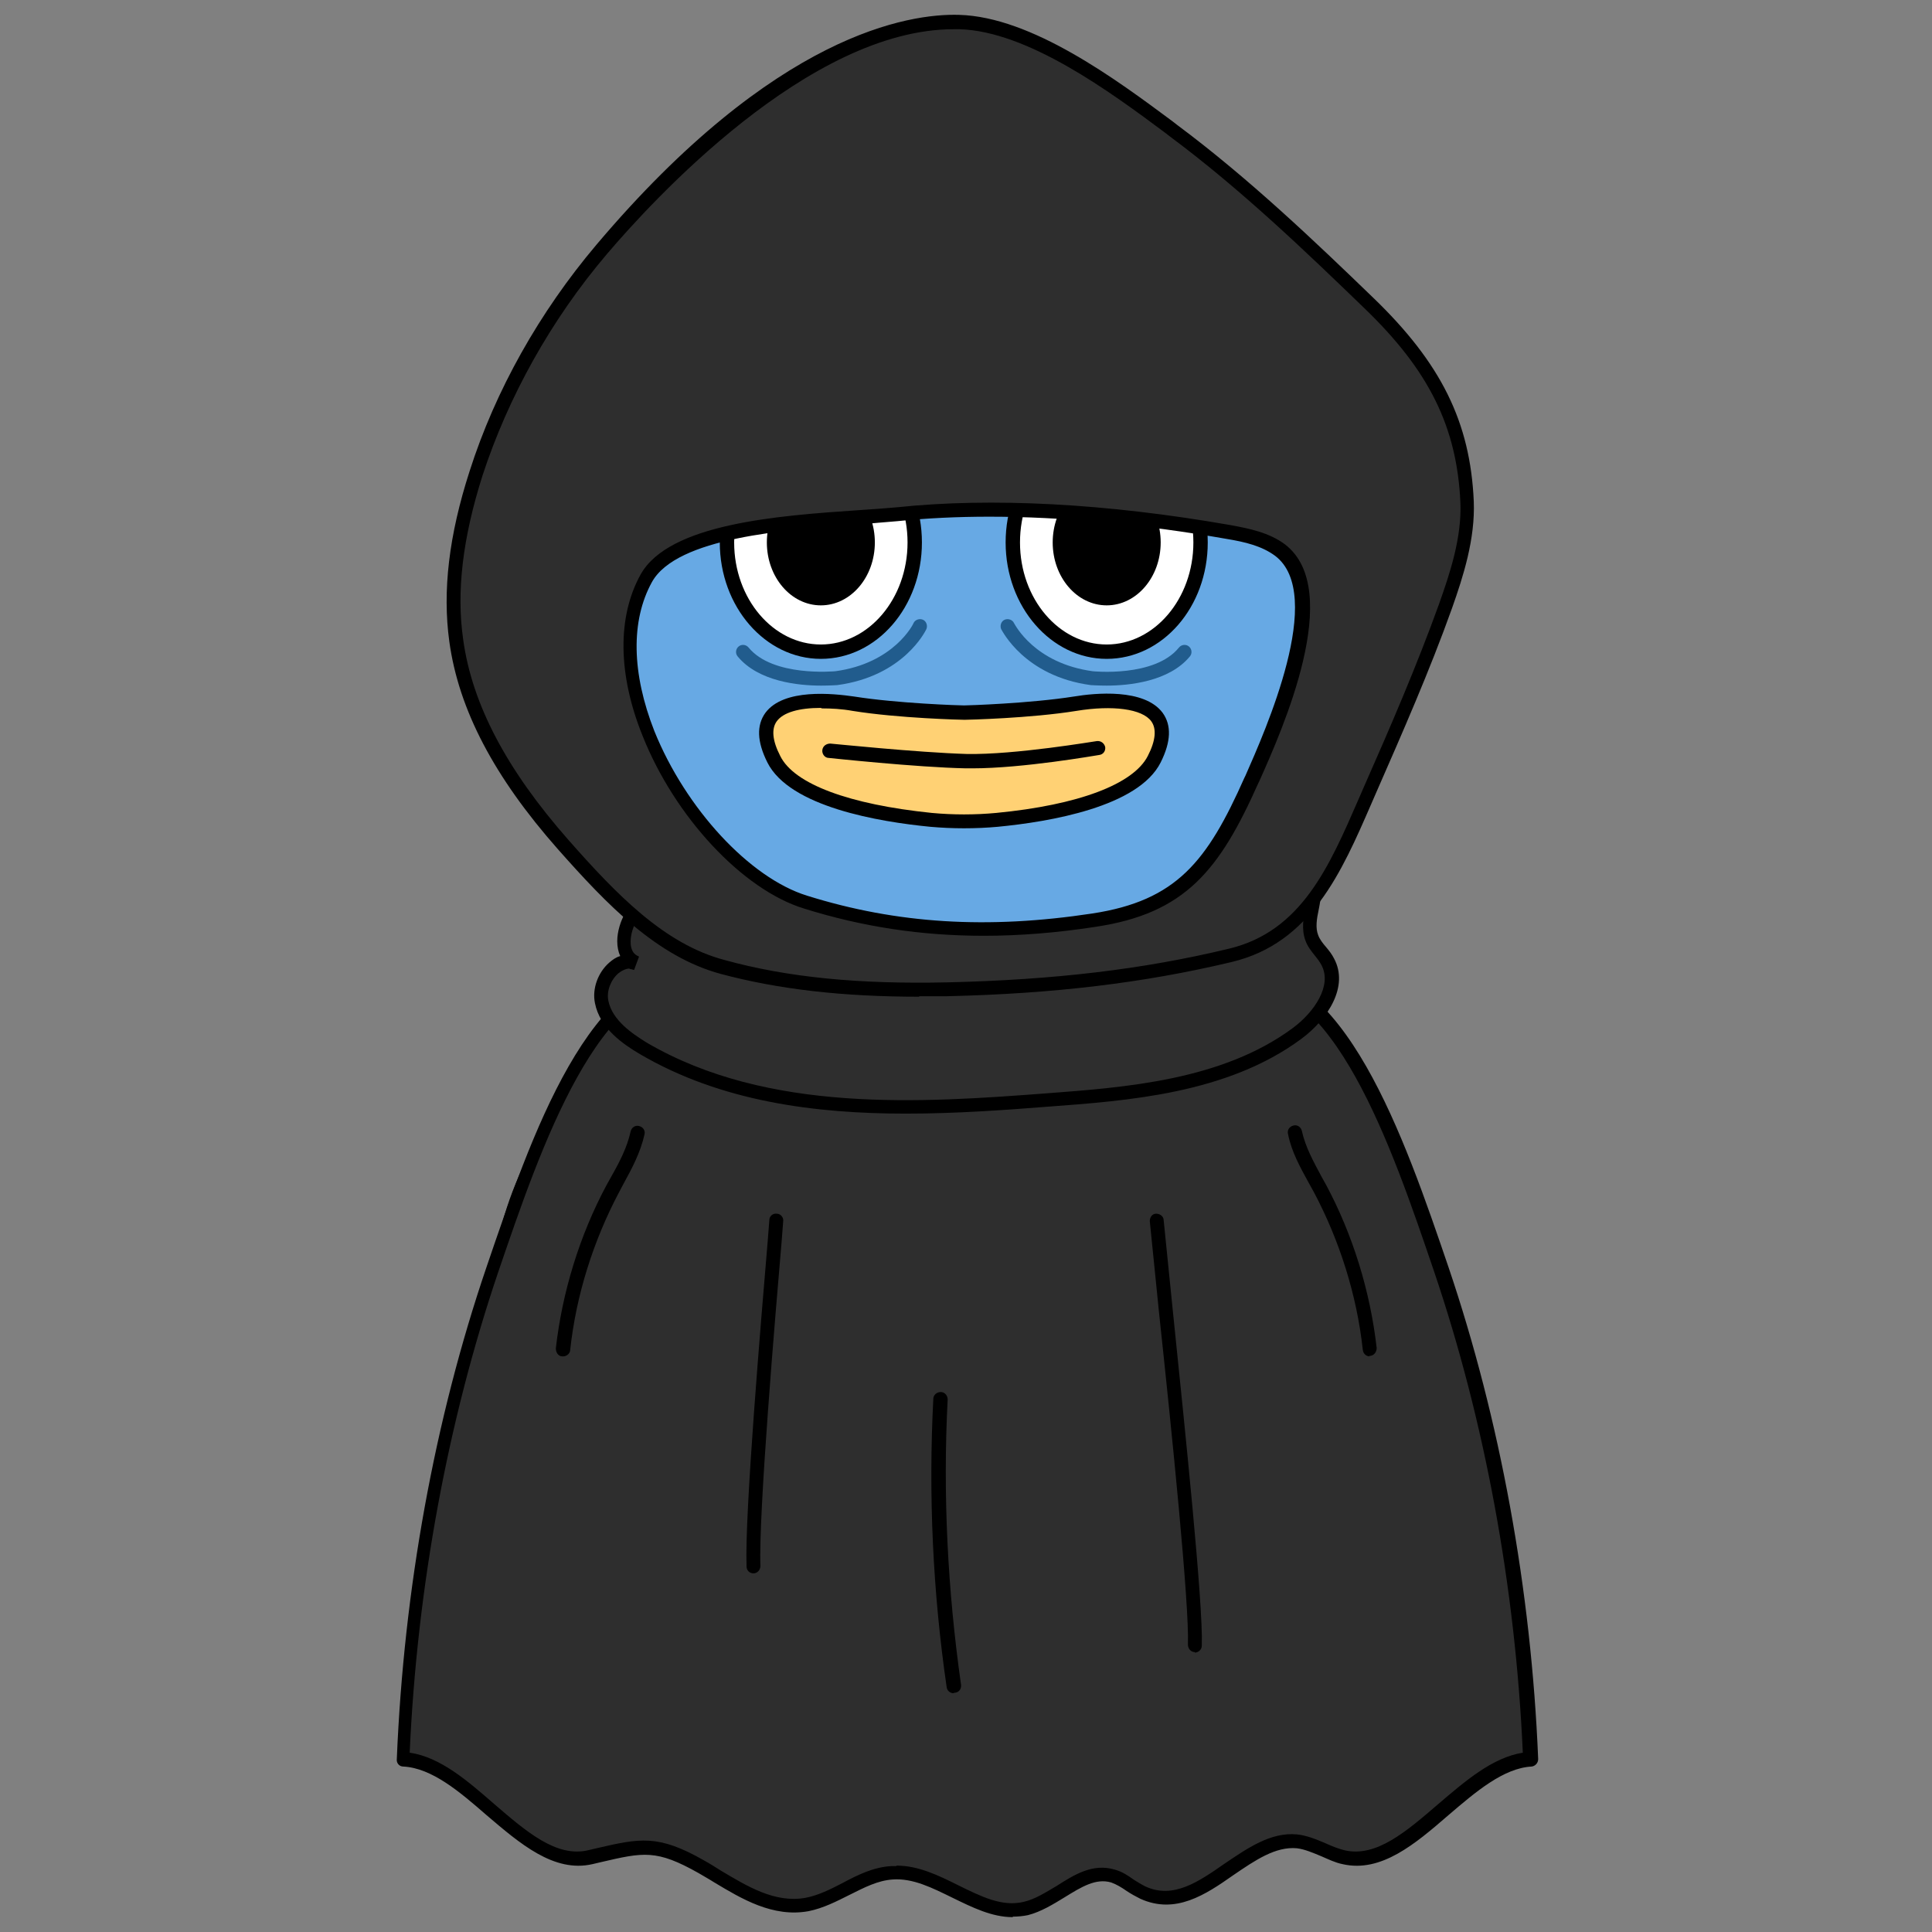 <?xml version="1.0" encoding="UTF-8"?>
<svg xmlns="http://www.w3.org/2000/svg" version="1.1" viewBox="0 0 390 390">
  <rect x="0" y="0" width="390" height="390" fill="#808080" stroke="none"/>
  <!-- Generator: Adobe Illustrator 28.7.1, SVG Export Plug-In . SVG Version: 1.2.0 Build 142)  -->
  <g>
    <g id="_레이어_1" data-name="레이어_1">
      <g>
        <g>
          <g>
            <path d="M165,296c-.8.7-.4,6-.5,7.2-.2,2.6-.3,5.1-.5,7.7-.3,5-.6,9.9-.8,14.9-.2,5.1-.4,10.3-.5,15.4,0,4,0,8.1-.4,12.2,0,0-13.4,1-14.9,1.2-5.3.6-10.1,3.2-14.7,5.7-.7.4-1.4.8-1.6,1.6-.1.5,0,1,.2,1.4.8,2.6,2.4,6.5,5.2,7.4,10.8,3.7,27.6,2.2,38.3-1,.4-.1.8-.2,1-.5.3-.3.3-.7.4-1.1,3.6-21.8-1.4-44.6-2.4-66.5,0-1.9-.2-3.9-1.3-5.4-1.1-1.5-6.2-1.4-7.5-.2Z" style="fill: #ffd174;"/>
            <path d="M152.3,374.3c-5.9,0-11.6-.7-16.2-2.3-2.6-.9-4.6-3.7-6.1-8.3-.2-.7-.4-1.4-.2-2.2.3-1.4,1.6-2.1,2.3-2.5,5-2.8,9.9-5.3,15.2-5.9,6.6-.7,11.2-1.1,13.7-1.1.2-2.9.2-5.8.2-8.7v-2.2c0-4.8.2-9.9.5-15.5.2-5,.5-9.9.8-14.9.2-2.6.3-5.1.5-7.7,0-.3,0-.8,0-1.5,0-4.2,0-5.8.9-6.6h0c1.3-1.2,4-1.5,6-1.3,1.2.1,2.9.5,3.7,1.7,1.4,1.9,1.5,4.4,1.6,6.2.3,6.8,1,13.9,1.7,20.7,1.6,15.2,3.2,31,.7,46.2,0,.5-.2,1.2-.7,1.8-.5.6-1.3.9-1.7,1-6.5,1.9-14.9,3.2-23,3.2ZM162.3,354.7c-1.1,0-13.1,1-14.7,1.2-4.9.5-9.3,2.8-14.2,5.6-.7.4-.9.6-.9.7,0,0,0,.2.1.7,1.2,3.6,2.7,5.9,4.3,6.5,10.4,3.6,26.7,2.2,37.5-1,0,0,.3,0,.4-.1,0,0,0-.2,0-.3,2.4-14.8.8-30.4-.7-45.4-.7-6.8-1.4-13.9-1.8-20.8,0-1.9-.2-3.5-1-4.7-.1-.1-.8-.5-2.1-.5-1.5,0-2.7.2-3.2.5-.2.8-.2,3.4-.2,4.6,0,.8,0,1.4,0,1.7-.2,2.6-.3,5.1-.5,7.7-.3,4.9-.6,9.9-.8,14.9-.2,5.6-.4,10.6-.5,15.4v2.2c0,3.3,0,6.7-.4,10.1,0,.6-.4,1-1,1.2-.2,0-.4.1-.5,0ZM166,297h0s0,0,0,0ZM165,296h0,0Z"/>
          </g>
          <g>
            <path d="M224.1,296c.8.7.4,6,.5,7.2.2,2.6.3,5.1.5,7.7.3,5,.6,9.9.8,14.9.2,5.1.4,10.3.5,15.4,0,4,0,8.1.4,12.2,0,0,13.4,1,14.9,1.2,5.3.6,10.1,3.2,14.7,5.7.7.4,1.4.8,1.6,1.6.1.5,0,1-.2,1.4-.8,2.6-2.4,6.5-5.2,7.4-10.8,3.7-27.6,2.2-38.3-1-.4-.1-.8-.2-1-.5-.3-.3-.3-.7-.4-1.1-3.6-21.8,1.4-44.6,2.4-66.5,0-1.9.2-3.9,1.3-5.4,1.1-1.5,6.2-1.4,7.5-.2Z" style="fill: #ffd174;"/>
            <path d="M236.8,374.3c-8.1,0-16.5-1.3-23-3.2-.4-.1-1.2-.4-1.7-1-.5-.6-.6-1.3-.7-1.8-2.5-15.2-.9-31,.7-46.2.7-6.8,1.4-13.8,1.7-20.7,0-1.9.2-4.2,1.6-6.2.8-1.2,2.5-1.6,3.7-1.7,2-.2,4.7.1,6,1.3.9.8,1,2.5.9,6.6,0,.7,0,1.2,0,1.5.2,2.6.3,5.1.5,7.7.3,5,.6,9.9.8,14.9.3,5.6.4,10.7.5,15.5v2.2c0,2.8,0,5.8.3,8.6,2.1,0,6,.3,13.7,1.1,5.4.6,10.3,3.1,15.2,5.9.7.4,1.9,1.1,2.3,2.5.2.8,0,1.5-.2,2.2-1.5,4.6-3.5,7.4-6.1,8.3-4.6,1.6-10.3,2.3-16.2,2.3ZM214.3,368.3c0,0,.2,0,.3,0,10.7,3.2,27,4.6,37.5,1,1.6-.6,3.1-2.9,4.3-6.5.1-.4.1-.6.1-.7,0-.1-.2-.3-.9-.7-4.9-2.7-9.3-5-14.2-5.6-1.6-.2-13.6-1.1-14.7-1.2-.2,0-.4,0-.5,0-.5-.2-.9-.7-1-1.2-.3-3.3-.3-6.7-.3-10v-2.2c0-4.8-.2-9.8-.5-15.4-.2-5-.5-9.9-.8-14.9-.2-2.6-.3-5.1-.5-7.7,0-.3,0-1,0-1.7,0-1.1,0-3.7-.2-4.6-.5-.3-1.7-.6-3.2-.5-1.3,0-2,.4-2.1.5-.8,1.1-.9,2.7-1,4.6-.3,6.9-1.1,14-1.8,20.8-1.5,15-3.1,30.6-.7,45.4,0,.1,0,.4,0,.4,0,0,0,0,0,0ZM223.1,297h0s0,0,0,0ZM223.1,297h0Z"/>
          </g>
          <g>
            <path d="M152,289.1v27.1c0,0,19,4.7,31.9,0v-15.4" style="fill: #265176;"/>
            <path d="M169.8,319.7c-9.3,0-17.6-2-18.1-2.1-.6-.2-1.1-.7-1.1-1.4v-27.1c0-.8.6-1.4,1.3-1.4h0c.8,0,1.4.6,1.4,1.4v25.9c4.1.9,18.5,3.5,29.1.1v-14.4c0-.8.6-1.4,1.4-1.4s1.4.6,1.4,1.4v15.4c0,.6-.4,1.1-.9,1.3-4.5,1.6-9.7,2.2-14.5,2.2Z"/>
          </g>
          <g>
            <path d="M237.1,289.1v27.1c0,0-19,4.7-31.9,0v-15.4" style="fill: #265176;"/>
            <path d="M219.3,319.7c-4.9,0-10-.5-14.5-2.2-.6-.2-.9-.7-.9-1.3v-15.4c0-.8.6-1.4,1.4-1.4s1.4.6,1.4,1.4v14.4c10.6,3.4,25,.7,29-.1v-25.9c0-.8.7-1.4,1.5-1.4h0c.8,0,1.4.6,1.4,1.4v27.1c0,.7-.5,1.2-1.2,1.4-.5.1-8.8,2.1-18.1,2.1Z"/>
          </g>
          <g>
            <path d="M118.9,216.5c-10.1,13.8-19.1,30-17.6,47,.2,2.7.8,5.6,2.7,7.6s5.4,2.6,7.3.6c.9-1,1.2-2.4,2.3-3.3,1.2-1,2.5-.7,3.9-1,3.3-.7,4.5-2.6,5.3-5.8,1.9,1.2,4.6-.2,5.6-2.2,1-2,1-4.4.9-6.6,0-10.5,1.7-22.7,5.9-32.4,3.6-8.2,10.8-14.4,13.4-23.1,1-3.5.8-9.2-4.1-9.5-3.2-.2-6.2,4.8-8.1,6.9-6.2,6.9-12.1,14.2-17.6,21.7Z" style="fill: #ffd174;"/>
            <path d="M108.2,274.4c-2,0-3.9-.8-5.3-2.3-2.3-2.5-2.9-6-3.1-8.4-1.6-18.5,8.7-35.4,17.9-48h0c5.5-7.5,11.4-14.9,17.7-21.8.4-.4.8-1,1.3-1.5,2-2.5,4.7-6,8-5.8,1.9,0,3.5.9,4.5,2.4,1.8,2.6,1.6,6.4.8,8.9-1.5,5.1-4.6,9.3-7.5,13.5-2.2,3.1-4.5,6.3-6,9.8-3.8,8.5-5.9,20.1-5.8,31.8v.4c0,2.2,0,4.7-1.1,6.9-.8,1.5-2.3,2.7-3.9,3.2-.7.2-1.3.2-2,.1-.8,2.5-2.3,4.6-6,5.4-.5,0-.9.1-1.4.2-.9,0-1.4.1-1.9.6-.3.3-.6.8-.9,1.3-.3.6-.7,1.2-1.2,1.8-1,1.1-2.5,1.7-4.1,1.7h0ZM120,217.4h0c-8.9,12.2-18.9,28.5-17.4,46.1.3,3.3,1,5.3,2.3,6.7.8.8,2.1,1.5,3.2,1.4.6,0,1.4-.1,2-.8.3-.3.5-.7.8-1.2.4-.7.8-1.6,1.6-2.2,1.2-1,2.4-1.1,3.4-1.2.3,0,.7,0,1.1-.1,2.4-.5,3.4-1.6,4.2-4.7.1-.4.4-.8.8-1,.4-.2.9-.1,1.3,0,.4.2.9.3,1.5.1.9-.2,1.7-.9,2.1-1.8.8-1.6.8-3.5.8-5.5v-.4c0-12.1,2.1-24.1,6.1-32.9,1.7-3.7,4-7.1,6.3-10.3,2.9-4.1,5.7-8,7.1-12.6.6-2,.7-4.9-.4-6.4-.5-.7-1.3-1.1-2.4-1.2-1.9,0-4.1,2.8-5.6,4.7-.5.6-1,1.2-1.4,1.7-6.2,6.9-12.1,14.1-17.5,21.6Z"/>
          </g>
          <g>
            <path d="M270.3,216.5c10.1,13.8,19.1,30,17.6,47-.2,2.7-.8,5.6-2.7,7.6-1.9,2-5.4,2.6-7.3.6-.9-1-1.2-2.4-2.3-3.3-1.2-1-2.5-.7-3.9-1-3.3-.7-4.5-2.6-5.3-5.8-1.9,1.2-4.6-.2-5.6-2.2-1-2-1-4.4-.9-6.6,0-10.5-1.7-22.7-5.9-32.4-3.6-8.2-10.8-14.4-13.4-23.1-1-3.5-.8-9.2,4.1-9.5,3.2-.2,6.2,4.8,8.1,6.9,6.2,6.9,12.1,14.2,17.6,21.7Z" style="fill: #ffd174;"/>
            <path d="M280.9,274.4h0c-1.6,0-3.1-.6-4.1-1.7-.5-.6-.9-1.2-1.2-1.8-.3-.5-.6-1.1-.9-1.3-.5-.4-1-.5-1.9-.5-.4,0-.9,0-1.4-.2-3.7-.7-5.2-2.9-6-5.4-.6,0-1.3,0-2-.1-1.6-.4-3.1-1.7-3.9-3.2-1.2-2.2-1.1-4.7-1.1-6.9v-.4c0-11.7-2-23.3-5.8-31.8-1.5-3.5-3.8-6.7-6-9.8-2.9-4.1-5.9-8.4-7.5-13.5-.8-2.5-1-6.3.8-8.9,1-1.5,2.6-2.3,4.5-2.4,3.2-.2,6,3.3,8,5.8.5.6.9,1.1,1.3,1.5,6.3,6.9,12.2,14.3,17.7,21.8,9.2,12.6,19.5,29.5,17.9,48-.2,2.7-.8,6-3.1,8.4-1.3,1.4-3.3,2.3-5.3,2.3ZM266.4,260.2c.2,0,.4,0,.6.1.4.2.7.5.8,1,.7,3.1,1.7,4.2,4.2,4.7.4,0,.7.1,1.1.1,1.1,0,2.2.2,3.4,1.2.8.6,1.2,1.5,1.6,2.2.3.5.5.9.8,1.2.6.6,1.4.8,2,.8,1.2,0,2.4-.5,3.2-1.4,1.7-1.8,2.1-4.5,2.3-6.7,1.5-17.6-8.5-33.9-17.4-46.1h0c-5.4-7.5-11.3-14.7-17.5-21.6-.4-.5-.9-1-1.4-1.7-1.5-1.9-3.8-4.8-5.6-4.7-1.1,0-1.8.4-2.4,1.2-1.1,1.5-1,4.4-.4,6.4,1.4,4.6,4.2,8.5,7.1,12.6,2.3,3.2,4.7,6.6,6.3,10.3,3.9,8.9,6.1,20.9,6.1,32.9v.4c0,2.1,0,4,.8,5.5.4.8,1.3,1.5,2.1,1.8.6.2,1,.1,1.5-.1.2-.1.5-.2.7-.2Z"/>
          </g>
          <g>
            <path d="M265.1,209.5c1-1,1.1-2.6.3-3.8-3.6-5.3-13.8-18.8-20.9-17.7-7.9,1.2-.2,19.4,5.7,31.1.9,1.8,3.4,2.2,4.8.7l10-10.3Z" style="fill: #fff;"/>
            <path d="M252.9,222.1c-.2,0-.4,0-.7,0-1.4-.2-2.6-1.1-3.3-2.4-7.9-15.7-10.8-26-8.4-30.5.8-1.5,2.1-2.4,3.8-2.7,7.6-1.1,17.2,11,22.3,18.3,1.2,1.7,1,4.1-.5,5.6l-10,10.3c-.8.9-2,1.3-3.2,1.3ZM245.4,189.3c-.2,0-.4,0-.6,0-.8.1-1.3.5-1.7,1.1-1.8,3.5,1.3,13.6,8.5,27.9.2.5.6.8,1.2.8.5,0,1,0,1.4-.5l10-10.3c.5-.5.6-1.4.2-2-5.8-8.4-13.7-17.2-18.9-17.2Z"/>
          </g>
          <g>
            <path d="M124,209.5c-1-1-1.1-2.6-.3-3.8,3.6-5.3,13.8-18.8,20.9-17.7,7.9,1.2.2,19.4-5.7,31.1-.9,1.8-3.4,2.2-4.8.7l-10-10.3Z" style="fill: #fff;"/>
            <path d="M136.2,222.1c-1.2,0-2.3-.5-3.2-1.3l-10-10.3c-1.5-1.5-1.7-3.9-.5-5.6,5.1-7.3,14.7-19.4,22.3-18.3,1.7.3,3,1.2,3.8,2.7,2.3,4.5-.5,14.7-8.4,30.5-.6,1.3-1.8,2.1-3.3,2.4-.2,0-.5,0-.7,0ZM143.7,189.3c-5.2,0-13.1,8.7-18.9,17.2-.4.6-.4,1.4.2,2h0l10,10.3c.4.4.9.5,1.4.5.5,0,.9-.4,1.2-.8,7.2-14.2,10.3-24.4,8.5-27.9-.3-.7-.9-1-1.7-1.1-.2,0-.4,0-.6,0Z"/>
          </g>
          <path d="M277.9,264s0,0-.1,0c-.8,0-1.4-.8-1.3-1.6.7-7.1-.3-14.3-3-20.9-.3-.7,0-1.6.8-1.9.7-.3,1.6,0,1.9.8,2.9,7,4,14.7,3.2,22.2,0,.7-.7,1.3-1.4,1.3Z" style="fill: #c48200;"/>
          <path d="M269.3,257.3h0c-.8,0-1.4-.7-1.4-1.5.1-2.8.2-5.2,0-7.5-.3-2.7-1.1-4.9-2.2-6.7-.4-.7-.2-1.5.4-2,.7-.4,1.5-.2,2,.4,1.4,2.1,2.3,4.8,2.6,7.9.3,2.8.2,5.7,0,8,0,.8-.7,1.4-1.4,1.4Z" style="fill: #c48200;"/>
          <g>
            <g>
              <path d="M263.4,102.1c3.4,41.9-7.6,68.7-13.3,84.4l-.5-.2h-110.6c-5.8-15.8-16.6-42.6-13.2-84.2,4.3-52.9,68.8-49,68.8-49,0,0,64.5-3.9,68.8,49Z" style="fill: #67a9e4;"/>
              <path d="M249.5,262.5c0,0-.2,0-.3,0,0,0,0,0,0,0h.2Z" style="fill: #67a9e4;"/>
              <path d="M249.3,262.5s0,0,0,0c-49.9,16.1-109.6,0-109.6,0h109.7Z" style="fill: #fff;"/>
              <path d="M249.3,262.6c-.8,12.6-4,25.1-15.7,31.4-24.7,13.4-55.5,13.8-79.7-.9-10.3-6.3-13.4-18.4-14.2-30.6h0s59.7,16.2,109.6,0Z" style="fill: #265176;"/>
              <path d="M160.2,193.4c-7.1-4.9-12.9-5.5-21.3-7.1h110.6c-5.3,1.4-10,1.3-14.1,5.2-3.7,3.5-6.5,7.8-10.7,10.7-10.4,7.3-20.7,1.9-31.7,2.4-11.9.5-23.3-4.5-32.8-11.1Z" style="fill: #67a9e4;"/>
              <path d="M139.7,262.5h0c-.4-6.4-.2-12.9,0-18.4.4-15.1,5-32.4,2.5-47.3-.4-2.8-1.6-6.2-3.2-10.5,8.3,1.7,14.2,2.2,21.3,7.1,9.6,6.6,21,11.6,32.8,11.1,11.1-.5,21.3,4.9,31.7-2.4,4.2-2.9,7-7.2,10.7-10.7,4-3.9,8.8-3.7,14.1-5.2l.5.2c-1.5,4.2-2.7,7.6-3.1,10.3-1.1,6.6.3,14,.8,20.7.9,10.7,1.8,21.3,1.8,32,0,4.2,0,8.7-.3,13.1h-109.7Z" style="fill: #fff;"/>
            </g>
            <g>
              <path d="M194,305.6c-14.4,0-28.5-3.8-40.8-11.3-9.1-5.6-13.9-15.6-14.9-31.7-.4-5.9-.2-11.8,0-16.9v-1.6c.2-5.5.9-11.5,1.6-17.2,1.2-10.1,2.5-20.5,1-29.8-.4-2.8-1.7-6.4-3.1-10.2l-.9-2.4c-5.9-15.9-15.7-42.5-12.4-82.5,4.4-53.6,69.7-50.3,70.3-50.3.5,0,65.8-3.3,70.2,50.3,3.2,39.9-6.5,66.5-12.4,82.4l-1,2.7c-1.5,4.2-2.7,7.5-3.1,10-.8,4.8-.2,10.2.3,15.4.2,1.7.4,3.3.5,4.9.9,10.6,1.8,21.4,1.8,32.1,0,4,0,8.7-.3,13.2,0,0,0,.2,0,.3-.7,10.5-3.2,25.2-16.5,32.4-12.7,6.9-26.6,10.3-40.3,10.3ZM191.9,54.4c-5.3,0-17.4.5-29.7,4.7-21.5,7.3-33.3,21.8-35,43.1-3.2,39.3,6.5,65.6,12.3,81.2l.9,2.4c1.4,3.9,2.8,7.7,3.3,10.7,1.6,9.7.3,20.3-1,30.6-.7,5.9-1.4,11.6-1.6,17v1.6c-.2,5.1-.4,10.9,0,16.7,1,15,5.3,24.4,13.6,29.4,23.2,14.1,53.2,14.5,78.3.9,9.3-5.1,14-14.4,15-30.3,0,0,0-.2,0-.3.3-4.4.3-8.9.2-12.8,0-10.6-.9-21.4-1.8-31.8-.1-1.7-.3-3.3-.5-5-.6-5.4-1.2-10.9-.3-16.1.4-2.8,1.6-6.1,3.2-10.5l1-2.7c5.8-15.7,15.4-41.9,12.2-81.1-1.7-21.3-13.5-35.8-35-43.1-16.2-5.5-32.2-4.6-32.3-4.6,0,0-1.1,0-2.8,0Z"/>
              <path d="M212,207.4c-2.9,0-5.8-.4-8.6-.7-3.3-.4-6.8-.9-10.2-.7-10.8.5-22.1-3.3-33.7-11.4-5.9-4.1-10.8-5-17.5-6.3-1-.2-2.1-.4-3.2-.6-.8-.2-1.3-.9-1.1-1.7s.9-1.3,1.7-1.1c1.1.2,2.2.4,3.2.6,6.8,1.3,12.2,2.3,18.6,6.8,11.1,7.7,21.8,11.3,31.9,10.8,3.7-.2,7.2.3,10.7.7,7,.9,13.7,1.8,20.3-2.9,2.5-1.7,4.4-3.9,6.5-6.3,1.3-1.4,2.6-2.9,4-4.3,3.3-3.1,6.9-3.9,10.7-4.6,1.3-.3,2.6-.5,3.9-.9.8-.2,1.5.2,1.7,1,.2.8-.2,1.5-1,1.7-1.4.4-2.8.7-4.1.9-3.6.7-6.7,1.3-9.3,3.9-1.3,1.3-2.6,2.7-3.8,4.1-2.1,2.4-4.3,4.8-7,6.7-4.6,3.2-9.1,4.1-13.6,4.1Z"/>
              <path d="M199,271.1c-32.5,0-59.3-7.1-59.7-7.2-.8-.2-1.2-1-1-1.7s1-1.2,1.7-1c.6.2,59.9,15.9,108.8,0,.1,0,.3,0,.4,0v.8l.3.6.4,1.4c0,0-.2,0-.4.1-16.6,5.3-34.4,7.1-50.6,7.1Z"/>
            </g>
          </g>
          <path d="M165.7,138.4c-4.5,0-12.6-.8-16.8-5.9-.5-.6-.4-1.5.2-2,.6-.5,1.5-.4,2,.2,4.9,6,17.3,4.8,17.5,4.8,11.9-1.6,15.8-9.6,15.8-9.7.3-.7,1.2-1,1.9-.7.7.3,1,1.2.7,1.9-.2.4-4.6,9.5-18,11.3-.2,0-1.4.1-3.2.1Z" style="fill: #215c8d;"/>
          <path d="M223.4,138.4c-1.8,0-3-.1-3.2-.1-13.4-1.8-17.9-11-18.1-11.3-.3-.7,0-1.6.7-1.9.7-.3,1.6,0,1.9.7.2.3,4.1,8.1,15.9,9.7,0,0,12.5,1.3,17.4-4.8.5-.6,1.4-.7,2-.2.6.5.7,1.4.2,2-4.2,5.1-12.3,5.9-16.8,5.9Z" style="fill: #215c8d;"/>
          <g>
            <ellipse cx="223.4" cy="109.5" rx="19" ry="22" style="fill: #fff;"/>
            <path d="M223.4,133c-11.2,0-20.4-10.5-20.4-23.5s9.1-23.5,20.4-23.5,20.4,10.5,20.4,23.5-9.1,23.5-20.4,23.5ZM223.4,88.9c-9.7,0-17.5,9.2-17.5,20.6s7.9,20.6,17.5,20.6,17.5-9.2,17.5-20.6-7.9-20.6-17.5-20.6Z"/>
          </g>
          <ellipse cx="223.4" cy="109.5" rx="10.9" ry="12.7"/>
          <g>
            <ellipse cx="165.7" cy="109.5" rx="19" ry="22" style="fill: #fff;"/>
            <path d="M165.7,133c-11.2,0-20.4-10.5-20.4-23.5s9.1-23.5,20.4-23.5,20.4,10.5,20.4,23.5-9.1,23.5-20.4,23.5ZM165.7,88.9c-9.7,0-17.5,9.2-17.5,20.6s7.9,20.6,17.5,20.6,17.5-9.2,17.5-20.6-7.9-20.6-17.5-20.6Z"/>
          </g>
          <ellipse cx="165.7" cy="109.5" rx="10.9" ry="12.7"/>
          <g>
            <path d="M194.6,143.8s-13.1-.3-22.4-1.8c-9.3-1.5-21.9-.6-16,11.2,4.2,8.4,21.9,11.3,31.7,12.2,4.4.4,8.9.4,13.3,0,9.8-1,27.5-3.8,31.7-12.2,5.9-11.8-6.7-12.7-16-11.2-9.3,1.5-22.4,1.8-22.4,1.8Z" style="fill: #ffd174;"/>
            <path d="M194.6,167.2c-2.3,0-4.5-.1-6.8-.3-10.3-1-28.4-4-32.9-13-2.1-4.2-2.2-7.5-.4-10,3.7-5,13.7-3.9,17.9-3.3,8.8,1.4,21.4,1.8,22.2,1.8.7,0,13.3-.4,22.2-1.8,4.2-.7,14.2-1.7,17.9,3.3,1.8,2.5,1.7,5.8-.4,10-4.5,9-22.5,12-32.9,13-2.2.2-4.5.3-6.8.3ZM165.7,142.9c-4.4,0-7.6.9-8.9,2.7-1.1,1.5-.9,3.9.7,7,2.8,5.7,14,9.8,30.6,11.5,4.3.4,8.7.4,13,0,16.6-1.6,27.7-5.8,30.6-11.5,1.6-3.1,1.8-5.5.7-7-1.8-2.5-7.8-3.3-15.1-2.1-9.3,1.5-22.1,1.8-22.6,1.8,0,0,0,0,0,0-.5,0-13.3-.3-22.6-1.8-2.2-.4-4.3-.5-6.2-.5Z"/>
          </g>
          <path d="M196.3,155.1c-.4,0-.9,0-1.3,0-10-.2-27.6-2.1-27.7-2.1-.8,0-1.4-.8-1.3-1.6s.8-1.3,1.6-1.3c.2,0,17.6,1.8,27.5,2.1,9.8.2,26.1-2.6,26.3-2.6.8-.1,1.5.4,1.7,1.2.1.8-.4,1.5-1.2,1.6-.7.1-15.4,2.7-25.6,2.7Z"/>
          <g>
            <path d="M185.1,64.9c-.4-.3-.7-.6-.9-1-1.7-2.8-1.7-8.7-2.3-11.9-1.3-7.7-2.2-15.5-2.8-23.3-.2-3-.1-6.5,2.3-8.3,1.9-1.4,4.8-1,6.7.5,1.9,1.5,3,3.7,3.7,6,.6-3.8,1.3-7.7,3.5-10.8,2.2-3.1,6.4-5.2,9.9-3.8,2.4,1,4,3.4,4.7,5.9s.5,5.2.2,7.7c-1,8.2-2.1,16.3-4.1,24.3-.7,2.6-1.4,9.1-3.5,10.9-1.6,1.4-6.4,2.8-8.6,3.7-2.6,1.1-6.5,1.7-8.6.1Z" style="fill: #ffd174;"/>
            <path d="M188.6,67.3c-1.6,0-3.2-.3-4.4-1.2-.5-.4-1-.9-1.3-1.4-1.4-2.3-1.8-6-2.1-9.3-.1-1.2-.2-2.2-.4-3.1-1.3-7.7-2.3-15.6-2.8-23.5-.2-3.3-.1-7.4,2.9-9.5,2.3-1.7,5.8-1.5,8.4.5.9.7,1.6,1.5,2.3,2.5.6-2.4,1.4-4.8,2.9-6.9,2.4-3.5,7.2-6.1,11.6-4.3,2.6,1.1,4.7,3.6,5.5,6.8.7,2.7.5,5.6.2,8.3-.9,7.8-2.1,16.2-4.1,24.5-.1.6-.3,1.3-.5,2.2-.8,4.2-1.7,7.8-3.5,9.4-1.4,1.2-4.2,2.2-6.8,3.1-.8.3-1.6.6-2.2.8-1.6.7-3.7,1.2-5.6,1.2ZM184.1,21c-.7,0-1.4.2-2,.6-1.9,1.3-1.9,4.4-1.7,7,.6,7.7,1.5,15.5,2.8,23.2.2.9.3,2.1.4,3.3.3,2.8.6,6.3,1.7,8,.2.2.3.5.6.6h0c1.6,1.1,4.8.7,7.2-.3.6-.3,1.4-.5,2.3-.9,2.1-.7,4.9-1.7,5.8-2.6,1.3-1.1,2.1-5.3,2.6-7.8.2-.9.3-1.7.5-2.3,2-8.1,3.2-16.4,4.1-24.2.3-2.8.4-5.1-.1-7.2-.6-2.3-2-4.2-3.8-4.9-3-1.2-6.5.8-8.2,3.3-2,2.9-2.7,6.8-3.2,10.2-.1.7-.6,1.1-1.3,1.2-.7,0-1.3-.4-1.5-1-.8-2.5-1.8-4.2-3.2-5.3-.8-.6-1.9-1-3-1Z"/>
          </g>
          <path d="M111.2,264c-.7,0-1.3-.5-1.4-1.3-.8-7.5.4-15.2,3.2-22.2.3-.7,1.1-1.1,1.9-.8.7.3,1.1,1.1.8,1.9-2.7,6.6-3.7,13.8-3,20.9,0,.8-.5,1.5-1.3,1.6,0,0,0,0-.1,0Z" style="fill: #c48200;"/>
          <path d="M119.8,257.3c-.8,0-1.4-.6-1.4-1.4-.1-2.4-.2-5.2,0-8,.4-3.1,1.2-5.8,2.6-7.9.4-.7,1.3-.9,2-.4.7.4.8,1.3.4,2-1.1,1.8-1.9,4-2.2,6.7-.3,2.5-.2,5.2,0,7.5,0,.8-.6,1.4-1.4,1.5h0Z" style="fill: #c48200;"/>
          <path d="M191.4,54.4c-.7,0-1.4-.6-1.4-1.3l-1.4-16c0-.8.5-1.5,1.3-1.5.8,0,1.5.5,1.5,1.3l1.4,16c0,.8-.5,1.5-1.3,1.5,0,0,0,0-.1,0Z" style="fill: #c48200;"/>
          <path d="M198.4,46.4c0,0-.1,0-.2,0-.8-.1-1.3-.8-1.2-1.6l2.4-18.9c0-.8.8-1.3,1.6-1.2.8.1,1.3.8,1.2,1.6l-2.4,18.9c0,.7-.7,1.2-1.4,1.2Z" style="fill: #c48200;"/>
          <path d="M197.5,259.8c-12.2,0-21.8-2.3-22.4-2.5-.8-.2-1.2-1-1-1.7.2-.8,1-1.2,1.7-1,.2,0,21.8,5.2,41.1,0,.8-.2,1.5.2,1.7,1,.2.8-.2,1.5-1,1.7-6.8,1.8-13.8,2.5-20.1,2.5Z"/>
          <path d="M218,364.3c-.6,0-1.2-.4-1.4-1.1-1-3.9-.8-26.7-.8-29.3,0-.8.6-1.4,1.4-1.4.8,0,1.4.6,1.4,1.4,0,6.9,0,25.6.7,28.5.2.8-.3,1.5-1,1.7-.1,0-.2,0-.3,0Z" style="fill: #c48200;"/>
          <path d="M170.9,364.3s0,0-.1,0c-.8,0-1.4-.7-1.3-1.5.2-2.4,0-10.2,0-10.3,0-.8.6-1.4,1.4-1.5.7,0,1.4.6,1.5,1.4,0,.3.2,8,0,10.6,0,.7-.7,1.3-1.4,1.3Z" style="fill: #c48200;"/>
          <path d="M167.9,347c-.8,0-1.4-.6-1.4-1.4v-13.5c0-.8.6-1.4,1.4-1.4s1.4.6,1.4,1.4v13.5c0,.8-.6,1.4-1.4,1.4Z" style="fill: #c48200;"/>
          <path d="M211.3,216.5c-3.7,0-7.3-.6-10.8-1.7-.6-.2-1.1-.4-1.7-.6-1.5-.5-2.9-1-4.4-1.2-1.3-.2-2.7-.1-4.2,0-.5,0-1,0-1.5,0-6.8.2-13.6-1.6-19.6-4.9-.7-.4-.9-1.2-.6-1.9.4-.7,1.3-.9,1.9-.6,5.5,3.1,11.9,4.6,18.2,4.5.5,0,.9,0,1.4,0,1.5,0,3.1-.1,4.7.1,1.7.3,3.4.8,4.9,1.4.5.2,1.1.4,1.6.6,9.8,3.2,21.1,1.4,29.4-4.8.6-.5,1.5-.3,2,.3s.3,1.5-.3,2c-6.1,4.5-13.6,6.9-21.2,6.9Z"/>
        </g>
        <g>
          <g>
            <g>
              <path d="M290.8,256.3c-8.7-25.7-20.8-60.9-41.4-59.4-6.5.5-12.9.9-19.4,1.4-9.7.7-13.7,8.1-22.4,9.5s-22.2,3.3-30.3-.3c-3-1.3-4.5-5.5-7.7-7.2-2.9-1.5-6.3-1.8-9.5-2-6.5-.5-12.9-.9-19.4-1.4-20.6-1.5-32.7,33.6-41.4,59.4-10.3,30.4-16.6,64.3-18,98.9,13.4.7,24.5,22.8,37.8,19.8,10.1-2.3,13-3.5,22.5,1.9,6.5,3.7,13.3,9,21.3,7.6,6-1.1,11-6,17.1-6.4,9.5-.7,17.7,9.4,27,7.2,6.2-1.5,11.4-8.4,17.5-6.5,2.2.7,3.9,2.4,6,3.4,11.5,5.2,20.2-11.3,31.1-10.4,3.2.3,6.2,2.5,9.4,3.2,13.3,3.1,24.3-19.1,37.8-19.8-1.4-34.5-7.7-68.5-18-98.9Z" style="fill: #2e2e2e;"/>
              <path d="M204.4,387c-4.2,0-8.2-2-12.1-3.9-4.1-2-8-4-12.1-3.7-3,.2-5.7,1.6-8.7,3.1-2.6,1.3-5.3,2.7-8.3,3.3-7.2,1.3-13.5-2.5-19-5.8-1.1-.7-2.2-1.3-3.2-1.9-8.5-4.8-11.1-4.2-19.7-2.2l-1.7.4c-7.8,1.8-14.7-4.2-21.4-9.9-5.4-4.7-11-9.5-16.8-9.8-.8,0-1.4-.7-1.3-1.5,1.4-34.2,7.6-68.5,18.1-99.3,8.9-26.1,21-61.9,42.9-60.3l19.4,1.4c2.9.2,6.8.5,10,2.2,1.8,1,3.1,2.5,4.3,4,1.1,1.3,2.1,2.6,3.3,3.1,8.2,3.7,23.1,1.2,29.5.2,3.8-.6,6.6-2.4,9.6-4.4,3.6-2.3,7.4-4.7,12.9-5.1l19.4-1.4c21.8-1.6,34,34.2,42.9,60.3h0c10.4,30.7,16.7,65.1,18.1,99.3,0,.8-.6,1.4-1.3,1.5-5.7.3-11.3,5.1-16.8,9.8-6.7,5.8-13.6,11.7-21.4,9.9-1.5-.3-2.9-1-4.3-1.6-1.7-.7-3.3-1.4-4.9-1.6-4.3-.4-8.4,2.4-12.8,5.4-5.7,4-11.7,8-18.8,4.8-1-.5-1.9-1-2.8-1.6-1-.7-2-1.3-3.1-1.7-3.1-.9-6,.9-9.4,3-2.3,1.4-4.7,2.9-7.4,3.6-1,.2-2,.3-3,.3ZM181,376.6c4.4,0,8.5,2,12.5,4,4.5,2.2,8.8,4.4,13.2,3.3,2.2-.5,4.4-1.9,6.6-3.2,3.6-2.3,7.3-4.6,11.7-3.3,1.5.4,2.7,1.2,3.8,2,.8.5,1.6,1,2.4,1.4,5.6,2.6,10.7-.9,16-4.6,4.6-3.1,9.3-6.4,14.6-5.9,2,.2,3.9,1,5.8,1.8,1.3.6,2.6,1.1,3.8,1.4,6.4,1.5,12.5-3.8,18.9-9.3,5.4-4.6,10.9-9.4,17.1-10.4-1.5-33.5-7.7-67-17.9-97.1h0c-8.6-25.3-20.3-59.8-40-58.4l-19.4,1.4c-4.8.3-8.1,2.5-11.6,4.7-3.1,2-6.4,4.1-10.7,4.8-10.9,1.8-23.2,3.1-31.1-.4-1.8-.8-3.1-2.4-4.3-3.9-1.1-1.3-2.1-2.6-3.5-3.3-2.5-1.3-5.5-1.6-8.9-1.9l-19.4-1.4c-19.6-1.4-31.4,33.2-40,58.4-10.2,30.1-16.4,63.6-17.9,97.1,6.2.9,11.7,5.7,17.1,10.4,6.4,5.5,12.5,10.8,18.9,9.3l1.7-.4c8.7-2,12.4-2.9,21.8,2.5,1.1.6,2.2,1.3,3.3,2,5.4,3.2,10.9,6.6,17.1,5.5,2.6-.5,5-1.7,7.5-3,3-1.6,6.2-3.2,9.8-3.4.3,0,.7,0,1,0Z"/>
            </g>
            <path d="M241.2,333.5h0c-.8,0-1.4-.7-1.4-1.5.3-8.2-3.3-43.4-5.8-66.7-.9-8.8-1.6-15.7-1.9-18.8,0-.8.5-1.5,1.3-1.5.7,0,1.5.5,1.5,1.3.3,3.1,1,10,1.9,18.8,2.4,23.4,6.1,58.7,5.8,67.1,0,.8-.7,1.4-1.4,1.4Z"/>
            <path d="M276.5,273.8c-.7,0-1.3-.5-1.4-1.3-1.2-11.1-4.7-22.1-9.9-31.9l-1-1.8c-1.7-3.1-3.5-6.3-4.2-9.9-.2-.8.3-1.5,1.1-1.7.8-.2,1.5.3,1.7,1.1.7,3.2,2.3,6.1,3.9,9.1l1,1.8c5.4,10.1,8.9,21.5,10.2,32.9,0,.8-.5,1.5-1.3,1.6,0,0-.1,0-.2,0Z"/>
            <g>
              <path d="M128.6,194.3c-4.1-1.5-8.1,3.7-7.2,7.9.9,4.3,4.7,7.2,8.5,9.4,24,14.1,53.7,12.4,81.5,10.4,17.6-1.3,36.3-2.9,50.5-13.4,4.6-3.4,8.8-9.3,6.2-14.4-.9-1.8-2.6-3.1-3.3-5-1.5-4.1,2.1-9.2-.4-12.7-1.5-2.1-4.8-2.4-7.2-1.4-2.4,1-4.3,3-6.3,4.8-15.3,14.2-37.5,19-58.4,17.5-15.5-1.2-30.4-5.5-45-10.6-4-1.4-12.7-6.5-17.1-5-3.7,1.3-7,10.6-1.8,12.5Z" style="fill: #2e2e2e;"/>
              <path d="M182.9,224.8c-18.3,0-37.3-2.4-53.7-12-3.4-2-8.1-5.2-9.1-10.3-.6-2.9.6-6.2,2.9-8.2.7-.6,1.4-1.1,2.2-1.3-.4-.9-.6-1.9-.6-3,0-3.9,2.6-8.4,5.4-9.5,3.8-1.4,9.7,1.3,14.4,3.4,1.4.7,2.7,1.2,3.6,1.6,12.9,4.5,28.3,9.3,44.6,10.5,22.8,1.7,43.7-4.5,57.3-17.1l.8-.7c1.8-1.7,3.6-3.4,5.9-4.3,2.9-1.2,6.9-.9,8.9,1.9,1.7,2.4,1.2,5.3.7,7.8-.4,1.9-.7,3.7-.1,5.2.3.8.9,1.6,1.6,2.4.6.7,1.2,1.5,1.6,2.3,3,5.6-1.2,12.2-6.6,16.2-15,11.1-35.1,12.5-51.2,13.7-8.9.7-18.7,1.4-28.6,1.4ZM127.2,195.5c-1,0-1.9.6-2.4,1-1.5,1.3-2.4,3.6-2,5.5.8,4,4.9,6.7,7.8,8.5,24.5,14.3,55.6,12.1,80.7,10.2,15.8-1.2,35.4-2.6,49.7-13.2,4.3-3.2,7.9-8.5,5.8-12.6-.3-.6-.8-1.3-1.3-1.9-.8-1-1.6-2-2-3.2-.8-2.2-.4-4.6,0-6.7.4-2.3.8-4.2-.2-5.6-1.2-1.6-3.7-1.7-5.5-.9-1.9.8-3.4,2.2-5.1,3.8l-.8.7c-14.2,13.1-35.8,19.6-59.5,17.8-16.7-1.3-32.3-6.1-45.4-10.7-1.1-.4-2.4-1-3.9-1.6-3.8-1.7-9.5-4.3-12.2-3.3-1.6.6-3.6,3.9-3.6,6.8,0,2.4,1.3,2.8,1.7,3,0,0,0,0,0,0h0l-1,2.7h0s0,0,0,0c-.3-.1-.7-.2-1-.2Z"/>
            </g>
            <g>
              <path d="M296.1,101.3c-.7-17-7.7-28.5-19.8-40.2-12.6-12.2-25.4-24.3-39.5-34.8-11.4-8.4-28.6-21.5-43.3-21.9-26.8-.7-56.2,27.1-72.1,45.9-11.2,13.3-20,28.6-25.3,45.2-3.5,10.9-5.6,22.4-4,33.7,2.2,15.6,11.1,29.4,21.6,41.1,8.8,9.9,19.2,21.2,32.3,24.8,14.8,4,30.1,4.9,45.4,4.5,19.6-.4,38-2.2,57.1-6.8,16.2-3.9,21.9-19,28.2-33.4,5.3-12.3,10.7-24.5,15.2-37.1,2.4-6.8,4.7-13.8,4.4-21.1ZM252.6,157.5c-7.5,16.9-13.9,25.5-31.8,28.2-19.9,3-38.8,2.3-58.2-3.7-20.6-6.4-44.3-43.6-32.2-65.4,6.5-11.6,37.4-11.5,50.7-12.9,21.5-2.3,45.5-.1,66.9,3.6,3.6.6,7.4,1.4,10.3,3.7,11.3,8.6-1.3,36.5-5.8,46.5Z" style="fill: #2e2e2e;"/>
              <path d="M185.6,201.2c-15.6,0-28.5-1.5-40.1-4.6-12.9-3.5-22.9-13.9-32.9-25.2-12.8-14.5-20-28.1-21.9-41.9-1.4-10.2-.1-21.4,4.1-34.4,5.2-16.3,14.1-32.1,25.6-45.7C156.5,6.7,183.6,2.7,193.6,3c14.7.4,31.8,13.1,43.1,21.5l.9.7c14.5,10.8,27.9,23.6,39.6,34.9,13.7,13.2,19.6,25.1,20.3,41.1h0c.3,7.6-2.1,15.1-4.4,21.6-4.5,12.6-10,25.1-15.3,37.2l-1,2.3c-6,13.8-12.2,28.1-28.2,31.9-17.6,4.2-35.8,6.4-57.4,6.9-1.9,0-3.8,0-5.7,0ZM192.5,5.9c-29.2,0-60.9,34.7-70,45.4-11.3,13.3-19.9,28.8-25.1,44.7-4,12.6-5.3,23.4-3.9,33.1,1.8,13.1,8.8,26.3,21.2,40.4,9.7,11,19.4,21.1,31.6,24.3,12.7,3.5,27,4.9,45,4.5,21.4-.5,39.4-2.6,56.8-6.8,14.6-3.5,20.2-16.5,26.2-30.3l1-2.3c5.3-12,10.7-24.5,15.2-37,2.2-6.2,4.6-13.4,4.3-20.5h0c-.7-15.2-6.3-26.6-19.4-39.2-11.7-11.3-24.9-24-39.3-34.7l-.9-.7c-11-8.2-27.7-20.5-41.5-20.9-.3,0-.7,0-1,0ZM198.6,188.9c-12.6,0-24.5-1.8-36.3-5.5-12.4-3.8-26.1-18.5-32.6-34.9-5-12.4-5.1-24-.4-32.5,5.7-10.3,27.7-11.9,43.8-13,3-.2,5.8-.4,8-.6,19-2,42.2-.8,67.3,3.6,3.8.7,7.8,1.5,11,3.9,12,9.2-.5,37.3-5.2,47.8l-.2.4c-7.8,17.5-14.7,26.3-32.9,29-7.8,1.2-15.3,1.8-22.5,1.8ZM199.8,104.3c-6.6,0-12.8.3-18.6.9-2.3.2-5,.4-8.1.7-14.5,1-36.5,2.6-41.5,11.6-4.3,7.8-4.1,18.4.5,30.1,6.3,15.6,19.2,29.6,30.8,33.2,18.2,5.7,36.5,6.8,57.6,3.6,17-2.6,23.2-10.5,30.7-27.4l.2-.4c4-9.1,16.3-36.6,6-44.4-2.7-2-6.1-2.8-9.7-3.4-17.1-3-33.4-4.5-48-4.5Z"/>
            </g>
            <path d="M152.1,317.6c-.8,0-1.4-.6-1.4-1.4-.4-10.5,2.9-49.4,4.3-66l.3-3.9c0-.8.7-1.4,1.5-1.3.8,0,1.4.8,1.3,1.5l-.3,3.9c-1.3,15.1-4.7,55.3-4.3,65.7,0,.8-.6,1.5-1.4,1.5h0Z"/>
            <path d="M113.7,273.8c0,0-.1,0-.2,0-.8,0-1.3-.8-1.3-1.6,1.3-11.4,4.8-22.8,10.2-32.9l1-1.8c1.7-3,3.2-5.9,3.9-9.1.2-.8.9-1.3,1.7-1.1.8.2,1.3.9,1.1,1.7-.8,3.6-2.5,6.8-4.2,9.9l-.9,1.7c-5.2,9.8-8.7,20.8-9.9,31.9,0,.7-.7,1.3-1.4,1.3Z"/>
          </g>
          <path d="M192.5,341.8c-.7,0-1.3-.5-1.4-1.2-2.8-19.2-3.7-38.8-2.7-58.2,0-.8.7-1.4,1.5-1.4.8,0,1.4.7,1.4,1.5-1,19.2,0,38.6,2.7,57.6.1.8-.4,1.5-1.2,1.6,0,0-.1,0-.2,0Z"/>
        </g>
      </g>
    </g>
  </g>
</svg>